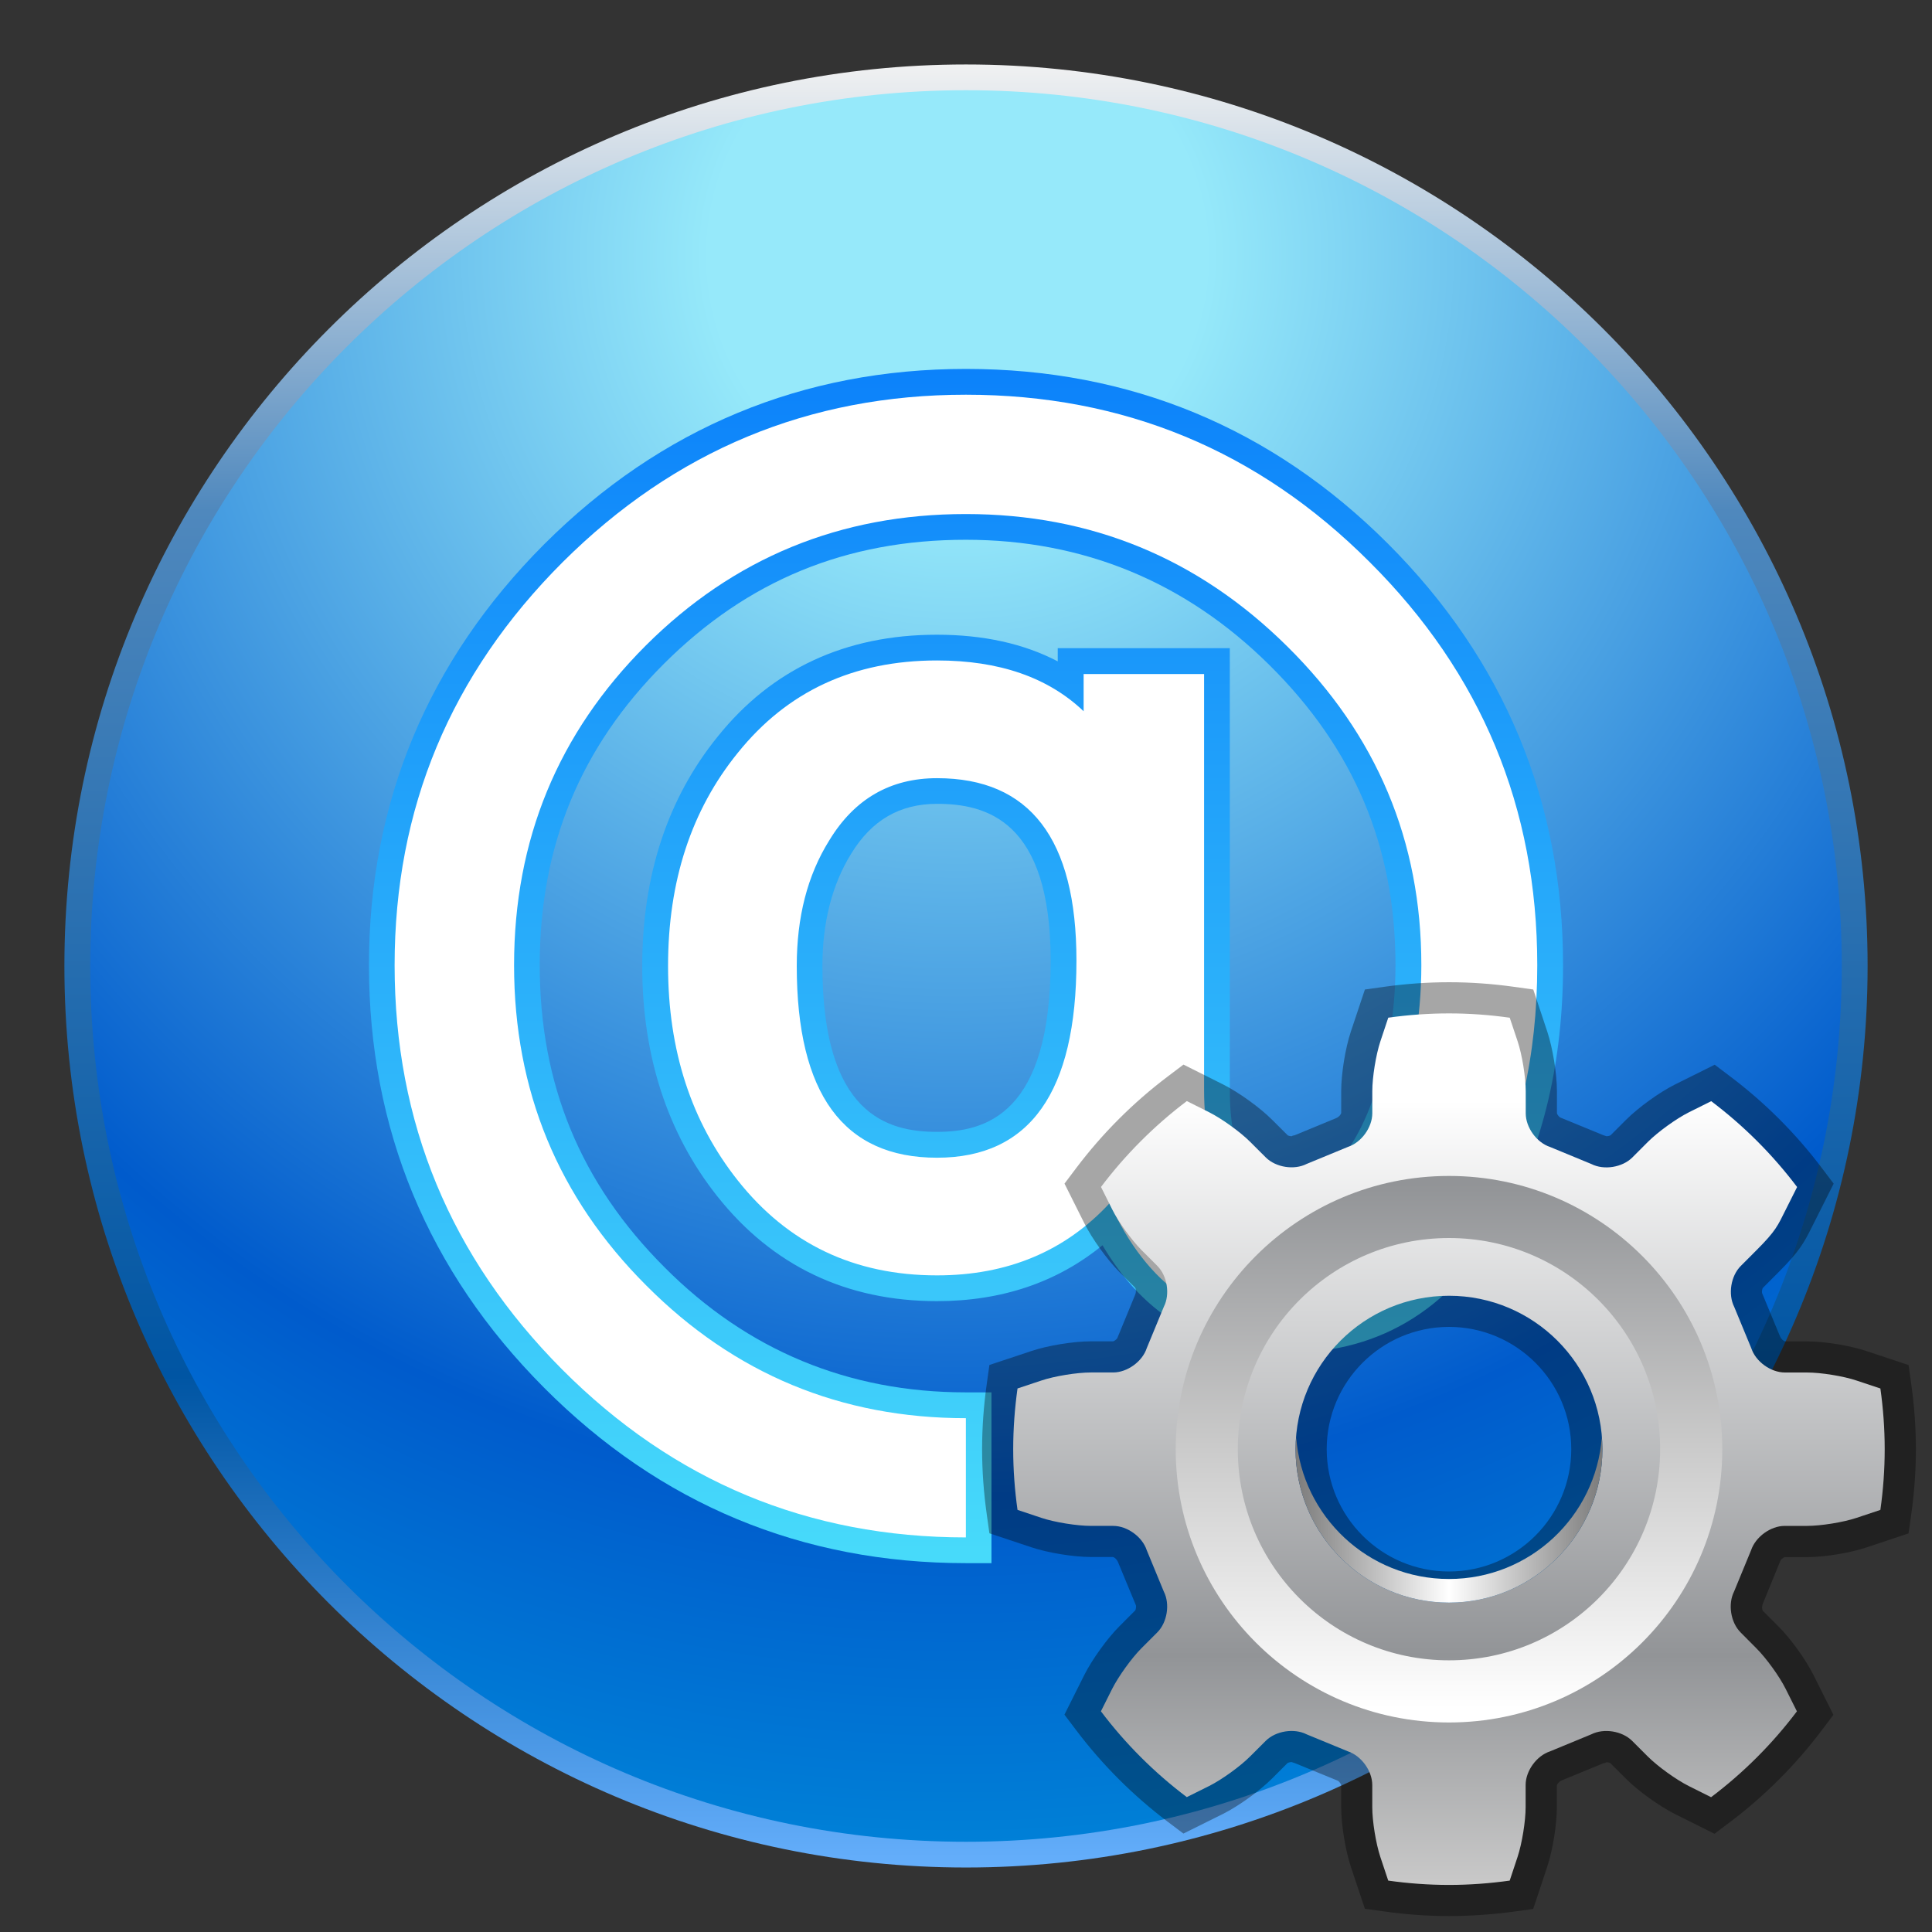 <?xml version="1.0" encoding="UTF-8" standalone="no"?>
<!DOCTYPE svg PUBLIC "-//W3C//DTD SVG 1.1 Tiny//EN" "http://www.w3.org/Graphics/SVG/1.1/DTD/svg11-tiny.dtd">
<svg xmlns="http://www.w3.org/2000/svg" xmlns:xlink="http://www.w3.org/1999/xlink" baseProfile="tiny" height="60" viewBox="0 0 60 60" width="60">
<rect x="0" y="0" width="60" height="60" fill="#333333" stroke="none"/>
<g>
<rect fill="none" height="60" width="60"/>
<linearGradient gradientTransform="matrix(1 0 0 -1 -282.481 -346.019)" gradientUnits="userSpaceOnUse" id="SVGID_1_" x1="312.479" x2="312.479" y1="-347.889" y2="-403.884">
<stop offset="0" style="stop-color:#F2F2F2"/>
<stop offset="0.25" style="stop-color:#4F88BD"/>
<stop offset="0.73" style="stop-color:#0055A3"/>
<stop offset="1" style="stop-color:#64AEFB"/>
</linearGradient>
<path d="M30,57.997C14.562,57.997,2,45.439,2,30C2,14.564,14.562,2.002,30,2.002  c15.437,0,28,12.561,28,27.998C58,45.439,45.437,57.997,30,57.997L30,57.997z" fill="url(#SVGID_1_)"/>
<radialGradient cx="312.219" cy="-353.952" gradientTransform="matrix(1 0 0 -1 -282.481 -346.019)" gradientUnits="userSpaceOnUse" id="SVGID_2_" r="51.386">
<stop offset="0" style="stop-color:#96E9FA"/>
<stop offset="0.15" style="stop-color:#96E9FA"/>
<stop offset="0.75" style="stop-color:#005BCC"/>
<stop offset="1" style="stop-color:#0087D9"/>
</radialGradient>
<path d="M57.198,30c0,15.023-12.18,27.198-27.198,27.198C14.979,57.198,2.802,45.023,2.802,30  C2.802,14.982,14.979,2.802,30,2.802C45.019,2.802,57.198,14.982,57.198,30z" fill="url(#SVGID_2_)"/>
<linearGradient gradientTransform="matrix(1 0 0 -1 -282.481 -346.019)" gradientUnits="userSpaceOnUse" id="SVGID_3_" x1="312.481" x2="312.481" y1="-357.022" y2="-394.222">
<stop offset="0" style="stop-color:#0B81FA"/>
<stop offset="1" style="stop-color:#47DAFA"/>
</linearGradient>
<path d="M29.998,48.545c-5.093,0-9.503-1.832-13.104-5.451c-3.609-3.623-5.436-8.038-5.436-13.12  c0-5.058,1.832-9.457,5.446-13.076c3.621-3.612,8.026-5.441,13.093-5.441c5.093,0,9.503,1.827,13.109,5.43  c3.604,3.604,5.436,8.005,5.436,13.087c0,2.963-0.612,5.579-1.812,7.774c-1.537,2.821-3.797,4.262-6.723,4.262  c-2.53,0-4.466-1.123-5.768-3.338c-1.409,1.153-3.133,1.736-5.143,1.736c-2.812,0-5.106-1.098-6.817-3.253  c-1.549-1.952-2.334-4.358-2.334-7.156c0-2.812,0.789-5.208,2.345-7.125c1.679-2.096,3.973-3.162,6.806-3.162  c1.447,0,2.702,0.278,3.753,0.827V20.13h5.344v13.714c0,2.966,1.27,2.966,1.813,2.966c0.39,0,1.587,0,2.543-2.438  c0.522-1.359,0.789-2.841,0.789-4.397c0-3.666-1.279-6.715-3.925-9.331c-2.603-2.575-5.772-3.881-9.419-3.881  c-3.71,0-6.776,1.26-9.374,3.85c-2.595,2.592-3.858,5.655-3.858,9.36c0,3.712,1.271,6.78,3.876,9.384  c2.57,2.581,5.713,3.884,9.355,3.884h0.798v5.305H29.998L29.998,48.545z M29.1,24.964c-1.16,0-2.03,0.509-2.665,1.547  c-0.594,0.959-0.894,2.133-0.894,3.488c0,4.619,2.029,5.152,3.558,5.152c1.513,0,3.529-0.549,3.529-5.321  C32.629,25.467,30.613,24.964,29.1,24.964L29.1,24.964z" fill="url(#SVGID_3_)"/>
<path d="M47.741,29.974c0,2.843-0.572,5.306-1.715,7.387c-1.39,2.563-3.396,3.846-6.018,3.846  c-2.552,0-4.395-1.282-5.543-3.846c-1.383,1.496-3.175,2.247-5.366,2.247c-2.57,0-4.629-0.982-6.188-2.95  c-1.44-1.818-2.164-4.029-2.164-6.659c0-2.641,0.726-4.844,2.164-6.617c1.539-1.917,3.601-2.871,6.188-2.871  c1.929,0,3.448,0.523,4.554,1.577v-1.156h3.741v12.913c0,2.511,0.868,3.767,2.613,3.767c1.424,0,2.519-0.985,3.287-2.947  c0.562-1.462,0.847-3.022,0.847-4.691c0-3.859-1.388-7.156-4.164-9.899c-2.771-2.744-6.101-4.111-9.982-4.111  c-3.896,0-7.209,1.36-9.939,4.083c-2.726,2.726-4.091,6.03-4.091,9.928c0,3.892,1.366,7.212,4.109,9.95  c2.733,2.745,6.045,4.118,9.922,4.118v3.703c-4.892,0-9.074-1.74-12.538-5.216c-3.468-3.483-5.203-7.674-5.203-12.555  c0-4.87,1.738-9.034,5.214-12.512c3.481-3.467,7.65-5.205,12.527-5.205c4.892,0,9.075,1.728,12.542,5.199  C46.006,20.913,47.741,25.087,47.741,29.974z M33.43,29.832c0-3.78-1.444-5.665-4.33-5.665c-1.443,0-2.563,0.64-3.346,1.932  c-0.68,1.087-1.01,2.386-1.01,3.901c0,3.971,1.449,5.954,4.354,5.954C31.985,35.954,33.43,33.915,33.43,29.832z" fill="#FFFFFF"/>
</g>
<g transform="matrix(1 0 0 1 30 30)">
<path d="M15,29.505c-0.657,0-1.337-0.048-2.019-0.144l-0.594-0.082l-0.435-1.304c-0.171-0.517-0.3-1.313-0.3-1.854  v-0.687c-0.006-0.031-0.063-0.11-0.102-0.131l-1.339-0.548l-0.099-0.032c-0.06,0-0.112,0.021-0.127,0.031l-0.479,0.479  c-0.383,0.383-1.038,0.855-1.522,1.098l-1.232,0.612l-0.477-0.36c-1.081-0.815-2.042-1.775-2.856-2.854L3.057,23.25l0.616-1.23  c0.246-0.489,0.718-1.144,1.099-1.523l0.484-0.485c0.018-0.026,0.033-0.119,0.021-0.157L4.72,18.511  c-0.041-0.095-0.118-0.151-0.159-0.158l-0.676,0.001c-0.545,0-1.343-0.13-1.855-0.302l-1.303-0.434l-0.083-0.594  C0.548,16.346,0.5,15.666,0.5,15.005s0.048-1.34,0.144-2.02l0.083-0.594l1.305-0.434c0.507-0.171,1.306-0.301,1.853-0.301h0.687  c0.031-0.006,0.108-0.062,0.127-0.099l0.553-1.344c0.04-0.098,0.025-0.19,0-0.224L4.772,9.511C4.387,9.125,3.915,8.47,3.674,7.987  L3.059,6.758L3.42,6.279c0.814-1.079,1.774-2.04,2.855-2.855l0.479-0.362l1.231,0.617c0.486,0.244,1.14,0.715,1.522,1.097  l0.487,0.485c0.008,0.005,0.06,0.025,0.119,0.025l0.034-0.017l0.064-0.014l1.285-0.531c0.094-0.04,0.15-0.118,0.156-0.16l0-0.676  c0-0.543,0.129-1.34,0.301-1.854l0.435-1.304l0.594-0.083c0.676-0.095,1.356-0.143,2.02-0.143c0.662,0,1.342,0.048,2.02,0.143  l0.595,0.083l0.434,1.305c0.17,0.515,0.301,1.312,0.301,1.853v0.687c0.006,0.031,0.063,0.11,0.1,0.129l1.341,0.551l0.098,0.031  c0.061,0,0.113-0.02,0.129-0.031l0.478-0.478c0.385-0.385,1.038-0.856,1.521-1.098l1.233-0.613l0.476,0.36  c1.08,0.813,2.041,1.773,2.856,2.855l0.362,0.479L26.27,8.106c-0.253,0.506-0.391,0.758-1.04,1.407L24.744,10  c-0.017,0.026-0.032,0.119-0.021,0.158l0.557,1.344c0.04,0.093,0.117,0.15,0.158,0.156l0.678,0c0.544,0,1.343,0.13,1.854,0.302  l1.303,0.433l0.083,0.594c0.095,0.677,0.144,1.356,0.144,2.021c0,0.666-0.049,1.345-0.144,2.021l-0.085,0.593l-1.303,0.434  c-0.508,0.172-1.305,0.302-1.853,0.302h-0.688c-0.032,0.006-0.109,0.063-0.131,0.102l-0.547,1.339  c-0.04,0.097-0.026,0.191-0.002,0.226l0.479,0.479c0.383,0.381,0.857,1.038,1.099,1.525l0.613,1.226l-0.36,0.479  c-0.815,1.08-1.774,2.041-2.854,2.855l-0.479,0.361l-1.231-0.615c-0.485-0.244-1.14-0.716-1.521-1.097l-0.487-0.486  c-0.006-0.004-0.059-0.023-0.119-0.023l-0.031,0.017l-0.066,0.015l-1.284,0.529c-0.094,0.04-0.15,0.118-0.156,0.159v0.677  c0,0.54-0.129,1.337-0.301,1.853l-0.434,1.306l-0.595,0.082C16.335,29.457,15.656,29.505,15,29.505L15,29.505z M15,11.208  c-2.094,0-3.798,1.704-3.798,3.798c0,2.094,1.704,3.798,3.798,3.798s3.797-1.704,3.797-3.798C18.797,12.912,17.094,11.208,15,11.208  L15,11.208z" fill-opacity="0.35" stroke-opacity="0.35"/>
<linearGradient gradientTransform="matrix(1 0 0 -1 -267.481 -360.019)" gradientUnits="userSpaceOnUse" id="SVGID_1__" x1="282.479" x2="282.479" y1="-361.491" y2="-388.438">
<stop offset="0" style="stop-color:#FFFFFF"/>
<stop offset="0.1" style="stop-color:#FFFFFF"/>
<stop offset="0.74" style="stop-color:#929497"/>
<stop offset="1" style="stop-color:#C8C8C8"/>
</linearGradient>
<path d="M26.116,12.624H25.43c-0.437,0-0.906-0.339-1.042-0.754l-0.531-1.285  c-0.196-0.389-0.105-0.96,0.204-1.269l0.485-0.486c0.615-0.615,0.659-0.759,0.916-1.271l0.349-0.695  c-0.761-1.008-1.659-1.906-2.668-2.666l-0.694,0.346c-0.389,0.195-0.961,0.608-1.271,0.917l-0.485,0.486  c-0.31,0.309-0.882,0.401-1.271,0.203L18.138,5.62c-0.417-0.137-0.755-0.608-0.755-1.044V3.889c0-0.437-0.113-1.134-0.251-1.548  l-0.246-0.735C16.269,1.519,15.641,1.472,15,1.472c-0.641,0-1.27,0.047-1.886,0.133L12.869,2.34  c-0.138,0.415-0.251,1.111-0.251,1.548v0.687c0,0.436-0.339,0.906-0.754,1.042l-1.285,0.53C10.19,6.346,9.62,6.254,9.311,5.946  L8.824,5.46C8.515,5.151,7.942,4.739,7.553,4.543L6.858,4.195C5.851,4.956,4.953,5.854,4.192,6.862l0.347,0.694  c0.195,0.391,0.608,0.963,0.917,1.272l0.486,0.486c0.309,0.309,0.4,0.88,0.202,1.269l-0.531,1.286  c-0.136,0.415-0.605,0.754-1.042,0.754H3.884c-0.438,0-1.134,0.112-1.548,0.252l-0.736,0.245c-0.086,0.617-0.134,1.245-0.134,1.886  c0,0.64,0.047,1.269,0.134,1.885l0.736,0.246c0.414,0.139,1.11,0.251,1.548,0.251h0.687c0.438,0,0.906,0.34,1.042,0.755l0.53,1.284  c0.198,0.389,0.106,0.961-0.203,1.269l-0.486,0.486c-0.309,0.308-0.721,0.882-0.917,1.271L4.19,23.146  c0.761,1.008,1.659,1.905,2.667,2.665l0.694-0.345c0.391-0.196,0.963-0.608,1.271-0.917l0.486-0.485  c0.309-0.309,0.881-0.401,1.27-0.203l1.284,0.529c0.416,0.138,0.755,0.608,0.755,1.044v0.687c0,0.438,0.113,1.133,0.251,1.549  l0.245,0.734c0.617,0.086,1.245,0.134,1.886,0.134c0.64,0,1.267-0.048,1.886-0.134l0.244-0.734c0.138-0.416,0.251-1.111,0.251-1.549  v-0.687c0-0.438,0.34-0.906,0.755-1.043l1.284-0.53c0.391-0.197,0.959-0.105,1.269,0.203l0.485,0.485  c0.31,0.309,0.882,0.721,1.272,0.917l0.695,0.347c1.008-0.76,1.904-1.657,2.665-2.666l-0.347-0.693  c-0.194-0.391-0.608-0.964-0.918-1.271l-0.483-0.486c-0.31-0.309-0.4-0.88-0.204-1.27l0.529-1.284  c0.14-0.416,0.607-0.755,1.044-0.755h0.688c0.435,0,1.132-0.111,1.547-0.251l0.736-0.246c0.087-0.615,0.134-1.245,0.134-1.885  c0-0.641-0.047-1.269-0.134-1.886l-0.736-0.245C27.249,12.736,26.553,12.624,26.116,12.624z M15,19.771  c-2.632,0-4.765-2.133-4.765-4.765c0-2.631,2.132-4.765,4.765-4.765c2.63,0,4.764,2.134,4.764,4.765  C19.764,17.638,17.63,19.771,15,19.771z" fill="url(#SVGID_1__)"/>
<linearGradient gradientTransform="matrix(1 0 0 -1 -267.481 -360.019)" gradientUnits="userSpaceOnUse" id="SVGID_2__" x1="277.682" x2="287.275" y1="-377.224" y2="-377.224">
<stop offset="0" style="stop-color:#7A7A7A"/>
<stop offset="0.5" style="stop-color:#FFFFFF"/>
<stop offset="1" style="stop-color:#7A7A7A"/>
</linearGradient>
<path d="M15,19.771c2.63,0,4.764-2.133,4.764-4.765c0-0.125-0.01-0.246-0.018-0.367  c-0.188,2.459-2.239,4.398-4.746,4.398c-2.508,0-4.558-1.939-4.746-4.398c-0.01,0.122-0.019,0.243-0.019,0.367  C10.235,17.638,12.367,19.771,15,19.771z" fill="url(#SVGID_2__)"/>
<linearGradient gradientTransform="matrix(1 0 0 -1 -267.481 -360.019)" gradientUnits="userSpaceOnUse" id="SVGID_3__" x1="282.481" x2="282.481" y1="-383.063" y2="-366.792">
<stop offset="0" style="stop-color:#FFFFFF"/>
<stop offset="0.52" style="stop-color:#C8C8C8"/>
<stop offset="1" style="stop-color:#929497"/>
</linearGradient>
<path d="M15,6.52c-4.687,0-8.487,3.8-8.487,8.487s3.8,8.486,8.487,8.486s8.487-3.799,8.487-8.486  S19.687,6.52,15,6.52z M15,21.563c-3.621,0-6.559-2.935-6.559-6.557c0-3.622,2.937-6.558,6.559-6.558  c3.62,0,6.557,2.936,6.557,6.558C21.557,18.629,18.619,21.563,15,21.563z" fill="url(#SVGID_3__)"/>
<rect fill="none" height="30" width="30"/>
</g>
</svg>
